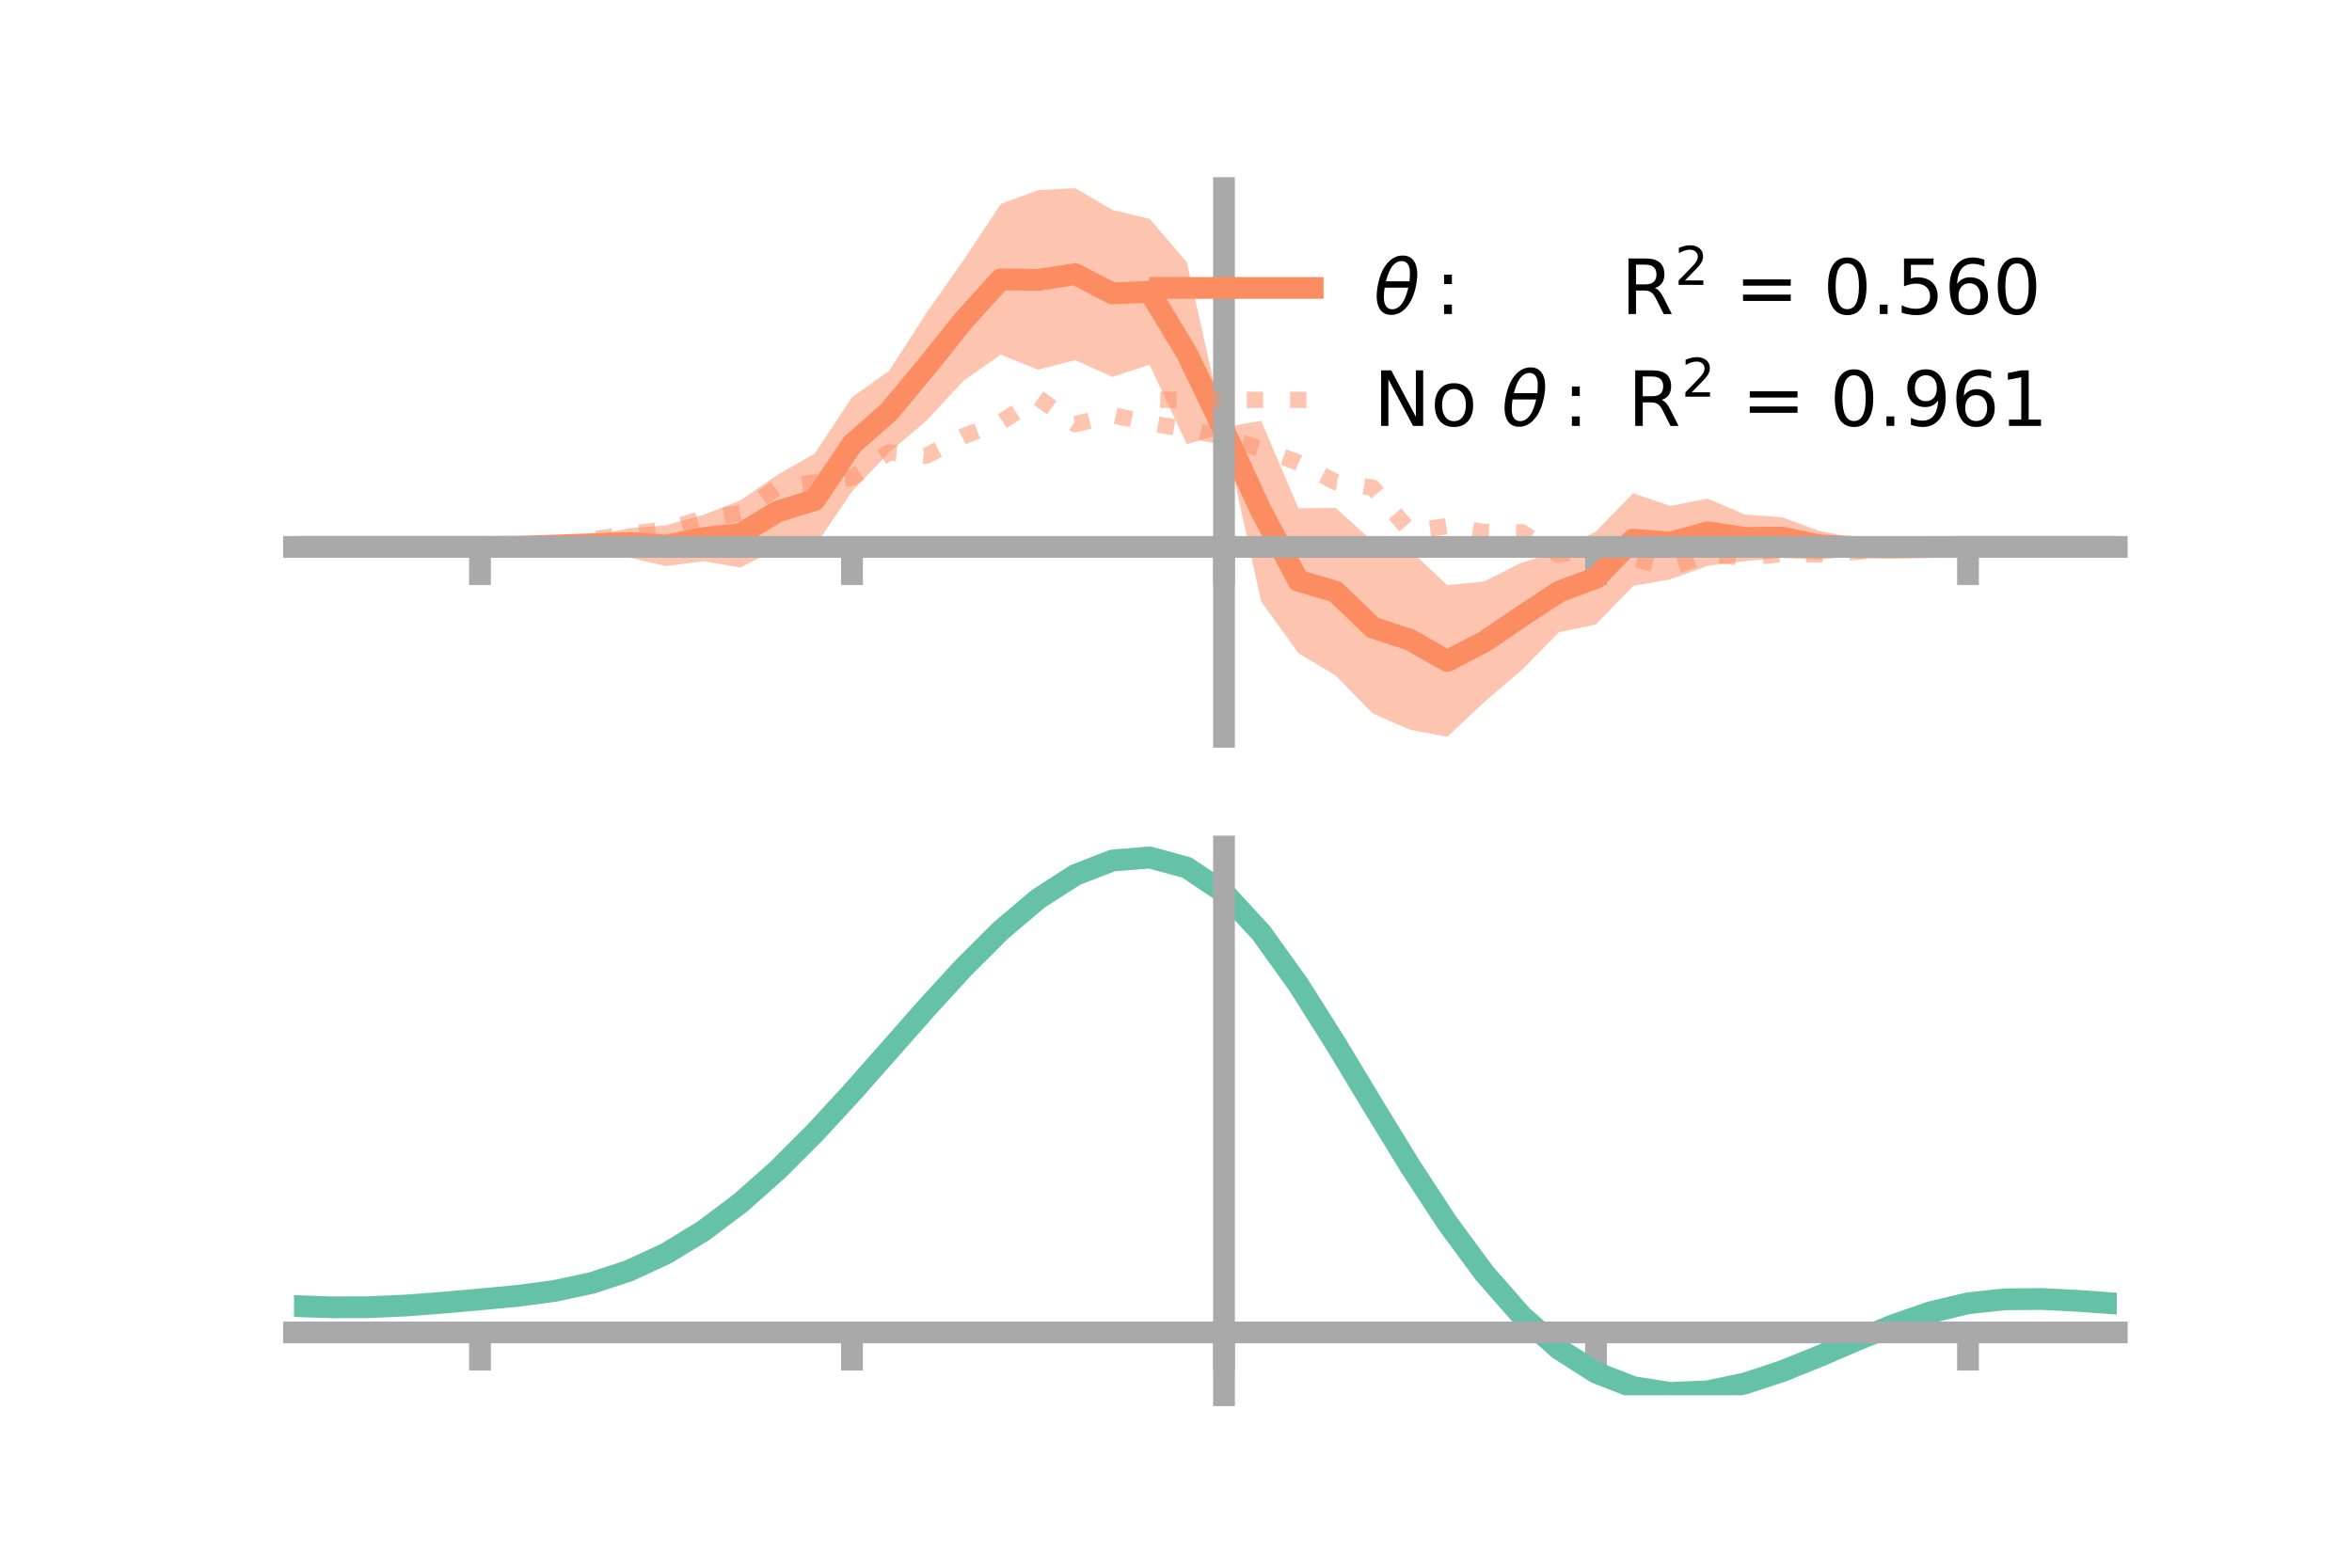 <?xml version="1.0" encoding="utf-8" standalone="no"?>
<!DOCTYPE svg PUBLIC "-//W3C//DTD SVG 1.1//EN"
  "http://www.w3.org/Graphics/SVG/1.1/DTD/svg11.dtd">
<!-- Created with matplotlib (https://matplotlib.org/) -->
<svg height="144pt" version="1.1" viewBox="0 0 216 144" width="216pt" xmlns="http://www.w3.org/2000/svg" xmlns:xlink="http://www.w3.org/1999/xlink">
 <defs>
  <style type="text/css">*{stroke-linecap:butt;stroke-linejoin:round;}</style>
 </defs>
 <g id="figure_1">
  <g id="patch_1">
   <path d="M 0 144 
L 216 144 
L 216 0 
L 0 0 
z
" style="fill:none;"/>
  </g>
  <g id="axes_1">
   <g id="patch_2">
    <path d="M 27 67.68 
L 194.4 67.68 
L 194.4 17.28 
L 27 17.28 
z
" style="fill:none;"/>
   </g>
   <g id="PolyCollection_1">
    <path clip-path="url(#p7665a5f6b4)" d="M 27 50.236 
L 27 50.236 
L 30.416 50.236 
L 33.833 50.236 
L 37.249 50.236 
L 40.665 50.236 
L 44.082 50.236 
L 47.498 50.086 
L 50.914 49.702 
L 54.331 49.201 
L 57.747 48.525 
L 61.163 48.249 
L 64.58 47.304 
L 67.996 45.97 
L 71.412 43.61 
L 74.829 41.653 
L 78.245 36.484 
L 81.661 34.057 
L 85.078 28.743 
L 88.494 23.887 
L 91.91 18.739 
L 95.327 17.46 
L 98.743 17.28 
L 102.159 19.286 
L 105.576 20.096 
L 108.992 24.084 
L 112.408 39.25 
L 115.824 38.649 
L 119.241 46.693 
L 122.657 46.648 
L 126.073 49.74 
L 129.49 50.518 
L 132.906 53.751 
L 136.322 53.407 
L 139.739 51.673 
L 143.155 50.644 
L 146.571 48.808 
L 149.988 45.309 
L 153.404 46.472 
L 156.82 45.803 
L 160.237 47.259 
L 163.653 47.515 
L 167.069 48.757 
L 170.486 49.465 
L 173.902 49.871 
L 177.318 50.109 
L 180.735 50.236 
L 184.151 50.236 
L 187.567 50.236 
L 190.984 50.236 
L 194.4 50.236 
L 194.4 50.236 
L 194.4 50.236 
L 190.984 50.236 
L 187.567 50.236 
L 184.151 50.236 
L 180.735 50.236 
L 177.318 50.379 
L 173.902 50.706 
L 170.486 51.057 
L 167.069 51.419 
L 163.653 51.246 
L 160.237 51.541 
L 156.82 51.98 
L 153.404 53.209 
L 149.988 53.819 
L 146.571 57.354 
L 143.155 58.08 
L 139.739 61.558 
L 136.322 64.481 
L 132.906 67.68 
L 129.49 67.025 
L 126.073 65.545 
L 122.657 62.046 
L 119.241 60.004 
L 115.824 55.248 
L 112.408 39.795 
L 108.992 40.797 
L 105.576 33.505 
L 102.159 34.62 
L 98.743 33.079 
L 95.327 33.96 
L 91.91 32.575 
L 88.494 34.972 
L 85.078 38.647 
L 81.661 41.548 
L 78.245 45.151 
L 74.829 50.187 
L 71.412 50.369 
L 67.996 52.13 
L 64.58 51.547 
L 61.163 51.996 
L 57.747 51.217 
L 54.331 50.789 
L 50.914 50.532 
L 47.498 50.354 
L 44.082 50.236 
L 40.665 50.236 
L 37.249 50.236 
L 33.833 50.236 
L 30.416 50.236 
L 27 50.236 
z
" style="fill:#fc8d62;fill-opacity:0.5;"/>
   </g>
   <g id="matplotlib.axis_1">
    <g id="xtick_1">
     <g id="line2d_1">
      <defs>
       <path d="M 0 0 
L 0 3.5 
" id="mf7559a46e1" style="stroke:#a9a9a9;stroke-width:2;"/>
      </defs>
      <g>
       <use style="fill:#a9a9a9;stroke:#a9a9a9;stroke-width:2;" x="44.082" xlink:href="#mf7559a46e1" y="50.236"/>
      </g>
     </g>
    </g>
    <g id="xtick_2">
     <g id="line2d_2">
      <g>
       <use style="fill:#a9a9a9;stroke:#a9a9a9;stroke-width:2;" x="78.245" xlink:href="#mf7559a46e1" y="50.236"/>
      </g>
     </g>
    </g>
    <g id="xtick_3">
     <g id="line2d_3">
      <g>
       <use style="fill:#a9a9a9;stroke:#a9a9a9;stroke-width:2;" x="112.408" xlink:href="#mf7559a46e1" y="50.236"/>
      </g>
     </g>
    </g>
    <g id="xtick_4">
     <g id="line2d_4">
      <g>
       <use style="fill:#a9a9a9;stroke:#a9a9a9;stroke-width:2;" x="146.571" xlink:href="#mf7559a46e1" y="50.236"/>
      </g>
     </g>
    </g>
    <g id="xtick_5">
     <g id="line2d_5">
      <g>
       <use style="fill:#a9a9a9;stroke:#a9a9a9;stroke-width:2;" x="180.735" xlink:href="#mf7559a46e1" y="50.236"/>
      </g>
     </g>
    </g>
   </g>
   <g id="matplotlib.axis_2"/>
   <g id="line2d_6">
    <path clip-path="url(#p7665a5f6b4)" d="M 27 50.236 
L 30.416 50.236 
L 33.833 50.236 
L 37.249 50.236 
L 40.665 50.236 
L 44.082 50.236 
L 47.498 50.22 
L 50.914 50.117 
L 54.331 49.995 
L 57.747 49.871 
L 61.163 50.122 
L 64.58 49.426 
L 67.996 49.05 
L 71.412 46.989 
L 74.829 45.92 
L 78.245 40.817 
L 81.661 37.802 
L 85.078 33.695 
L 88.494 29.429 
L 91.91 25.657 
L 95.327 25.71 
L 98.743 25.179 
L 102.159 26.953 
L 105.576 26.801 
L 108.992 32.441 
L 112.408 39.522 
L 115.824 46.948 
L 119.241 53.348 
L 122.657 54.347 
L 126.073 57.642 
L 129.49 58.771 
L 132.906 60.716 
L 136.322 58.944 
L 139.739 56.615 
L 143.155 54.362 
L 146.571 53.081 
L 149.988 49.564 
L 153.404 49.84 
L 156.82 48.891 
L 160.237 49.4 
L 163.653 49.381 
L 167.069 50.088 
L 170.486 50.261 
L 173.902 50.289 
L 177.318 50.244 
L 180.735 50.236 
L 184.151 50.236 
L 187.567 50.236 
L 190.984 50.236 
L 194.4 50.236 
" style="fill:none;stroke:#fc8d62;stroke-linecap:square;stroke-width:2;"/>
   </g>
   <g id="line2d_7">
    <path clip-path="url(#p7665a5f6b4)" d="M 27 50.236 
L 30.416 50.236 
L 33.833 50.236 
L 37.249 50.236 
L 40.665 50.236 
L 44.082 50.236 
L 47.498 50.154 
L 50.914 50.042 
L 54.331 49.56 
L 57.747 49.055 
L 61.163 48.638 
L 64.58 47.625 
L 67.996 47.126 
L 71.412 44.748 
L 74.829 44.307 
L 78.245 43.878 
L 81.661 41.546 
L 85.078 41.865 
L 88.494 40.065 
L 91.91 38.779 
L 95.327 36.542 
L 98.743 38.965 
L 102.159 38.133 
L 105.576 38.874 
L 108.992 39.435 
L 112.408 40.141 
L 115.824 41.244 
L 119.241 42.496 
L 122.657 44.282 
L 126.073 44.797 
L 129.49 48.798 
L 132.906 48.33 
L 136.322 48.868 
L 139.739 48.891 
L 143.155 50.977 
L 146.571 50.264 
L 149.988 51.322 
L 153.404 52.174 
L 156.82 50.895 
L 160.237 51.243 
L 163.653 50.884 
L 167.069 50.92 
L 170.486 50.695 
L 173.902 50.364 
L 177.318 50.31 
L 180.735 50.236 
L 184.151 50.236 
L 187.567 50.236 
L 190.984 50.236 
L 194.4 50.236 
" style="fill:none;stroke:#fc8d62;stroke-dasharray:1.5,2.475;stroke-dashoffset:0;stroke-opacity:0.5;stroke-width:1.5;"/>
   </g>
   <g id="patch_3">
    <path d="M 112.408 67.68 
L 112.408 17.28 
" style="fill:none;stroke:#a9a9a9;stroke-linecap:square;stroke-linejoin:miter;stroke-width:2;"/>
   </g>
   <g id="patch_4">
    <path d="M 194.4 67.68 
L 194.4 17.28 
" style="fill:none;"/>
   </g>
   <g id="patch_5">
    <path d="M 27 50.236 
L 194.4 50.236 
" style="fill:none;stroke:#a9a9a9;stroke-linecap:square;stroke-linejoin:miter;stroke-width:2;"/>
   </g>
   <g id="patch_6">
    <path d="M 27 17.28 
L 194.4 17.28 
" style="fill:none;"/>
   </g>
   <g id="legend_1">
    <g id="line2d_8">
     <path d="M 106.55 26.449 
L 120.55 26.449 
" style="fill:none;stroke:#fc8d62;stroke-linecap:square;stroke-width:2;"/>
    </g>
    <g id="line2d_9"/>
    <g id="text_1">
     <!-- $\theta:$      R$^{2}$ = 0.560 -->
     <g transform="translate(126.15 28.899)scale(0.07 -0.07)">
      <defs>
       <path d="M 45.516 34.672 
L 14.453 34.672 
Q 12.359 20.062 14.5 13.875 
Q 17.188 6.25 24.469 6.25 
Q 31.781 6.25 37.359 13.922 
Q 42.234 20.656 45.516 34.672 
z
M 47.016 42.969 
Q 48.344 56.844 46.625 61.719 
Q 43.953 69.438 36.766 69.438 
Q 29.297 69.438 23.828 61.812 
Q 19.531 55.672 16.156 42.969 
z
M 38.188 76.766 
Q 49.906 76.766 54.594 66.406 
Q 59.281 56.109 55.719 37.844 
Q 52.203 19.625 43.453 9.281 
Q 34.766 -1.125 23.047 -1.125 
Q 11.281 -1.125 6.641 9.281 
Q 2 19.625 5.516 37.844 
Q 9.078 56.109 17.719 66.406 
Q 26.422 76.766 38.188 76.766 
z
" id="DejaVuSans-Oblique-952"/>
       <path d="M 11.719 12.406 
L 22.016 12.406 
L 22.016 0 
L 11.719 0 
z
M 11.719 51.703 
L 22.016 51.703 
L 22.016 39.312 
L 11.719 39.312 
z
" id="DejaVuSans-58"/>
       <path id="DejaVuSans-32"/>
       <path d="M 44.391 34.188 
Q 47.562 33.109 50.562 29.594 
Q 53.562 26.078 56.594 19.922 
L 66.609 0 
L 56 0 
L 46.688 18.703 
Q 43.062 26.031 39.672 28.422 
Q 36.281 30.812 30.422 30.812 
L 19.672 30.812 
L 19.672 0 
L 9.812 0 
L 9.812 72.906 
L 32.078 72.906 
Q 44.578 72.906 50.734 67.672 
Q 56.891 62.453 56.891 51.906 
Q 56.891 45.016 53.688 40.469 
Q 50.484 35.938 44.391 34.188 
z
M 19.672 64.797 
L 19.672 38.922 
L 32.078 38.922 
Q 39.203 38.922 42.844 42.219 
Q 46.484 45.516 46.484 51.906 
Q 46.484 58.297 42.844 61.547 
Q 39.203 64.797 32.078 64.797 
z
" id="DejaVuSans-82"/>
       <path d="M 19.188 8.297 
L 53.609 8.297 
L 53.609 0 
L 7.328 0 
L 7.328 8.297 
Q 12.938 14.109 22.625 23.891 
Q 32.328 33.688 34.812 36.531 
Q 39.547 41.844 41.422 45.531 
Q 43.312 49.219 43.312 52.781 
Q 43.312 58.594 39.234 62.25 
Q 35.156 65.922 28.609 65.922 
Q 23.969 65.922 18.812 64.312 
Q 13.672 62.703 7.812 59.422 
L 7.812 69.391 
Q 13.766 71.781 18.938 73 
Q 24.125 74.219 28.422 74.219 
Q 39.75 74.219 46.484 68.547 
Q 53.219 62.891 53.219 53.422 
Q 53.219 48.922 51.531 44.891 
Q 49.859 40.875 45.406 35.406 
Q 44.188 33.984 37.641 27.219 
Q 31.109 20.453 19.188 8.297 
z
" id="DejaVuSans-50"/>
       <path d="M 10.594 45.406 
L 73.188 45.406 
L 73.188 37.203 
L 10.594 37.203 
z
M 10.594 25.484 
L 73.188 25.484 
L 73.188 17.188 
L 10.594 17.188 
z
" id="DejaVuSans-61"/>
       <path d="M 31.781 66.406 
Q 24.172 66.406 20.328 58.906 
Q 16.5 51.422 16.5 36.375 
Q 16.5 21.391 20.328 13.891 
Q 24.172 6.391 31.781 6.391 
Q 39.453 6.391 43.281 13.891 
Q 47.125 21.391 47.125 36.375 
Q 47.125 51.422 43.281 58.906 
Q 39.453 66.406 31.781 66.406 
z
M 31.781 74.219 
Q 44.047 74.219 50.516 64.516 
Q 56.984 54.828 56.984 36.375 
Q 56.984 17.969 50.516 8.266 
Q 44.047 -1.422 31.781 -1.422 
Q 19.531 -1.422 13.062 8.266 
Q 6.594 17.969 6.594 36.375 
Q 6.594 54.828 13.062 64.516 
Q 19.531 74.219 31.781 74.219 
z
" id="DejaVuSans-48"/>
       <path d="M 10.688 12.406 
L 21 12.406 
L 21 0 
L 10.688 0 
z
" id="DejaVuSans-46"/>
       <path d="M 10.797 72.906 
L 49.516 72.906 
L 49.516 64.594 
L 19.828 64.594 
L 19.828 46.734 
Q 21.969 47.469 24.109 47.828 
Q 26.266 48.188 28.422 48.188 
Q 40.625 48.188 47.75 41.5 
Q 54.891 34.812 54.891 23.391 
Q 54.891 11.625 47.562 5.094 
Q 40.234 -1.422 26.906 -1.422 
Q 22.312 -1.422 17.547 -0.641 
Q 12.797 0.141 7.719 1.703 
L 7.719 11.625 
Q 12.109 9.234 16.797 8.062 
Q 21.484 6.891 26.703 6.891 
Q 35.156 6.891 40.078 11.328 
Q 45.016 15.766 45.016 23.391 
Q 45.016 31 40.078 35.438 
Q 35.156 39.891 26.703 39.891 
Q 22.75 39.891 18.812 39.016 
Q 14.891 38.141 10.797 36.281 
z
" id="DejaVuSans-53"/>
       <path d="M 33.016 40.375 
Q 26.375 40.375 22.484 35.828 
Q 18.609 31.297 18.609 23.391 
Q 18.609 15.531 22.484 10.953 
Q 26.375 6.391 33.016 6.391 
Q 39.656 6.391 43.531 10.953 
Q 47.406 15.531 47.406 23.391 
Q 47.406 31.297 43.531 35.828 
Q 39.656 40.375 33.016 40.375 
z
M 52.594 71.297 
L 52.594 62.312 
Q 48.875 64.062 45.094 64.984 
Q 41.312 65.922 37.594 65.922 
Q 27.828 65.922 22.672 59.328 
Q 17.531 52.734 16.797 39.406 
Q 19.672 43.656 24.016 45.922 
Q 28.375 48.188 33.594 48.188 
Q 44.578 48.188 50.953 41.516 
Q 57.328 34.859 57.328 23.391 
Q 57.328 12.156 50.688 5.359 
Q 44.047 -1.422 33.016 -1.422 
Q 20.359 -1.422 13.672 8.266 
Q 6.984 17.969 6.984 36.375 
Q 6.984 53.656 15.188 63.938 
Q 23.391 74.219 37.203 74.219 
Q 40.922 74.219 44.703 73.484 
Q 48.484 72.75 52.594 71.297 
z
" id="DejaVuSans-54"/>
      </defs>
      <use transform="translate(0 0.766)" xlink:href="#DejaVuSans-Oblique-952"/>
      <use transform="translate(80.664 0.766)" xlink:href="#DejaVuSans-58"/>
      <use transform="translate(133.838 0.766)" xlink:href="#DejaVuSans-32"/>
      <use transform="translate(165.625 0.766)" xlink:href="#DejaVuSans-32"/>
      <use transform="translate(197.412 0.766)" xlink:href="#DejaVuSans-32"/>
      <use transform="translate(229.199 0.766)" xlink:href="#DejaVuSans-32"/>
      <use transform="translate(260.986 0.766)" xlink:href="#DejaVuSans-32"/>
      <use transform="translate(292.773 0.766)" xlink:href="#DejaVuSans-32"/>
      <use transform="translate(324.561 0.766)" xlink:href="#DejaVuSans-82"/>
      <use transform="translate(395 39.047)scale(0.7)" xlink:href="#DejaVuSans-50"/>
      <use transform="translate(442.271 0.766)" xlink:href="#DejaVuSans-32"/>
      <use transform="translate(474.058 0.766)" xlink:href="#DejaVuSans-61"/>
      <use transform="translate(557.847 0.766)" xlink:href="#DejaVuSans-32"/>
      <use transform="translate(589.634 0.766)" xlink:href="#DejaVuSans-48"/>
      <use transform="translate(653.257 0.766)" xlink:href="#DejaVuSans-46"/>
      <use transform="translate(685.044 0.766)" xlink:href="#DejaVuSans-53"/>
      <use transform="translate(748.667 0.766)" xlink:href="#DejaVuSans-54"/>
      <use transform="translate(812.29 0.766)" xlink:href="#DejaVuSans-48"/>
     </g>
    </g>
    <g id="line2d_10">
     <path d="M 106.55 36.724 
L 120.55 36.724 
" style="fill:none;stroke:#fc8d62;stroke-dasharray:1.5,2.475;stroke-dashoffset:0;stroke-opacity:0.5;stroke-width:1.5;"/>
    </g>
    <g id="line2d_11"/>
    <g id="text_2">
     <!-- No $\theta:$ R$^{2}$ = 0.961 -->
     <g transform="translate(126.15 39.174)scale(0.07 -0.07)">
      <defs>
       <path d="M 9.812 72.906 
L 23.094 72.906 
L 55.422 11.922 
L 55.422 72.906 
L 64.984 72.906 
L 64.984 0 
L 51.703 0 
L 19.391 60.984 
L 19.391 0 
L 9.812 0 
z
" id="DejaVuSans-78"/>
       <path d="M 30.609 48.391 
Q 23.391 48.391 19.188 42.75 
Q 14.984 37.109 14.984 27.297 
Q 14.984 17.484 19.156 11.844 
Q 23.344 6.203 30.609 6.203 
Q 37.797 6.203 41.984 11.859 
Q 46.188 17.531 46.188 27.297 
Q 46.188 37.016 41.984 42.703 
Q 37.797 48.391 30.609 48.391 
z
M 30.609 56 
Q 42.328 56 49.016 48.375 
Q 55.719 40.766 55.719 27.297 
Q 55.719 13.875 49.016 6.219 
Q 42.328 -1.422 30.609 -1.422 
Q 18.844 -1.422 12.172 6.219 
Q 5.516 13.875 5.516 27.297 
Q 5.516 40.766 12.172 48.375 
Q 18.844 56 30.609 56 
z
" id="DejaVuSans-111"/>
       <path d="M 10.984 1.516 
L 10.984 10.5 
Q 14.703 8.734 18.5 7.812 
Q 22.312 6.891 25.984 6.891 
Q 35.75 6.891 40.891 13.453 
Q 46.047 20.016 46.781 33.406 
Q 43.953 29.203 39.594 26.953 
Q 35.25 24.703 29.984 24.703 
Q 19.047 24.703 12.672 31.312 
Q 6.297 37.938 6.297 49.422 
Q 6.297 60.641 12.938 67.422 
Q 19.578 74.219 30.609 74.219 
Q 43.266 74.219 49.922 64.516 
Q 56.594 54.828 56.594 36.375 
Q 56.594 19.141 48.406 8.859 
Q 40.234 -1.422 26.422 -1.422 
Q 22.703 -1.422 18.891 -0.688 
Q 15.094 0.047 10.984 1.516 
z
M 30.609 32.422 
Q 37.25 32.422 41.125 36.953 
Q 45.016 41.5 45.016 49.422 
Q 45.016 57.281 41.125 61.844 
Q 37.25 66.406 30.609 66.406 
Q 23.969 66.406 20.094 61.844 
Q 16.219 57.281 16.219 49.422 
Q 16.219 41.5 20.094 36.953 
Q 23.969 32.422 30.609 32.422 
z
" id="DejaVuSans-57"/>
       <path d="M 12.406 8.297 
L 28.516 8.297 
L 28.516 63.922 
L 10.984 60.406 
L 10.984 69.391 
L 28.422 72.906 
L 38.281 72.906 
L 38.281 8.297 
L 54.391 8.297 
L 54.391 0 
L 12.406 0 
z
" id="DejaVuSans-49"/>
      </defs>
      <use transform="translate(0 0.766)" xlink:href="#DejaVuSans-78"/>
      <use transform="translate(74.805 0.766)" xlink:href="#DejaVuSans-111"/>
      <use transform="translate(135.986 0.766)" xlink:href="#DejaVuSans-32"/>
      <use transform="translate(167.773 0.766)" xlink:href="#DejaVuSans-Oblique-952"/>
      <use transform="translate(248.438 0.766)" xlink:href="#DejaVuSans-58"/>
      <use transform="translate(301.611 0.766)" xlink:href="#DejaVuSans-32"/>
      <use transform="translate(333.398 0.766)" xlink:href="#DejaVuSans-82"/>
      <use transform="translate(403.838 39.047)scale(0.7)" xlink:href="#DejaVuSans-50"/>
      <use transform="translate(451.108 0.766)" xlink:href="#DejaVuSans-32"/>
      <use transform="translate(482.896 0.766)" xlink:href="#DejaVuSans-61"/>
      <use transform="translate(566.685 0.766)" xlink:href="#DejaVuSans-32"/>
      <use transform="translate(598.472 0.766)" xlink:href="#DejaVuSans-48"/>
      <use transform="translate(662.095 0.766)" xlink:href="#DejaVuSans-46"/>
      <use transform="translate(693.882 0.766)" xlink:href="#DejaVuSans-57"/>
      <use transform="translate(757.505 0.766)" xlink:href="#DejaVuSans-54"/>
      <use transform="translate(821.128 0.766)" xlink:href="#DejaVuSans-49"/>
     </g>
    </g>
   </g>
  </g>
  <g id="axes_2">
   <g id="patch_7">
    <path d="M 27 128.16 
L 194.4 128.16 
L 194.4 77.76 
L 27 77.76 
z
" style="fill:none;"/>
   </g>
   <g id="PolyCollection_2">
    <path clip-path="url(#p0d1ff57a17)" d="M 27 120.012 
L 27 119.917 
L 30.416 120.046 
L 33.833 120.031 
L 37.249 119.871 
L 40.665 119.601 
L 44.082 119.282 
L 47.498 118.955 
L 50.914 118.491 
L 54.331 117.747 
L 57.747 116.608 
L 61.163 114.999 
L 64.58 112.879 
L 67.996 110.249 
L 71.412 107.147 
L 74.829 103.647 
L 78.245 99.851 
L 81.661 95.89 
L 85.078 91.915 
L 88.494 88.096 
L 91.91 84.613 
L 95.327 81.653 
L 98.743 79.403 
L 102.159 78.047 
L 105.576 77.76 
L 108.992 78.705 
L 112.408 81.027 
L 115.824 84.786 
L 119.241 89.62 
L 122.657 95.111 
L 126.073 100.869 
L 129.49 106.548 
L 132.906 111.86 
L 136.322 116.578 
L 139.739 120.539 
L 143.155 123.643 
L 146.571 125.855 
L 149.988 127.196 
L 153.404 127.738 
L 156.82 127.59 
L 160.237 126.887 
L 163.653 125.779 
L 167.069 124.424 
L 170.486 122.981 
L 173.902 121.603 
L 177.318 120.438 
L 180.735 119.627 
L 184.151 119.262 
L 187.567 119.244 
L 190.984 119.428 
L 194.4 119.687 
L 194.4 119.805 
L 194.4 119.805 
L 190.984 119.568 
L 187.567 119.401 
L 184.151 119.429 
L 180.735 119.799 
L 177.318 120.622 
L 173.902 121.817 
L 170.486 123.24 
L 167.069 124.734 
L 163.653 126.135 
L 160.237 127.277 
L 156.82 128.001 
L 153.404 128.16 
L 149.988 127.629 
L 146.571 126.315 
L 143.155 124.163 
L 139.739 121.158 
L 136.322 117.335 
L 132.906 112.783 
L 129.49 107.654 
L 126.073 102.164 
L 122.657 96.59 
L 119.241 91.267 
L 115.824 86.578 
L 112.408 82.931 
L 108.992 80.683 
L 105.576 79.768 
L 102.159 80.041 
L 98.743 81.341 
L 95.327 83.496 
L 91.91 86.326 
L 88.494 89.651 
L 85.078 93.292 
L 81.661 97.078 
L 78.245 100.847 
L 74.829 104.458 
L 71.412 107.79 
L 67.996 110.746 
L 64.58 113.26 
L 61.163 115.295 
L 57.747 116.85 
L 54.331 117.955 
L 50.914 118.677 
L 47.498 119.121 
L 44.082 119.428 
L 40.665 119.723 
L 37.249 119.969 
L 33.833 120.112 
L 30.416 120.125 
L 27 120.012 
z
" style="fill:#66c2a5;fill-opacity:0.5;"/>
   </g>
   <g id="matplotlib.axis_3">
    <g id="xtick_6">
     <g id="line2d_12">
      <g>
       <use style="fill:#a9a9a9;stroke:#a9a9a9;stroke-width:2;" x="44.082" xlink:href="#mf7559a46e1" y="122.391"/>
      </g>
     </g>
    </g>
    <g id="xtick_7">
     <g id="line2d_13">
      <g>
       <use style="fill:#a9a9a9;stroke:#a9a9a9;stroke-width:2;" x="78.245" xlink:href="#mf7559a46e1" y="122.391"/>
      </g>
     </g>
    </g>
    <g id="xtick_8">
     <g id="line2d_14">
      <g>
       <use style="fill:#a9a9a9;stroke:#a9a9a9;stroke-width:2;" x="112.408" xlink:href="#mf7559a46e1" y="122.391"/>
      </g>
     </g>
    </g>
    <g id="xtick_9">
     <g id="line2d_15">
      <g>
       <use style="fill:#a9a9a9;stroke:#a9a9a9;stroke-width:2;" x="146.571" xlink:href="#mf7559a46e1" y="122.391"/>
      </g>
     </g>
    </g>
    <g id="xtick_10">
     <g id="line2d_16">
      <g>
       <use style="fill:#a9a9a9;stroke:#a9a9a9;stroke-width:2;" x="180.735" xlink:href="#mf7559a46e1" y="122.391"/>
      </g>
     </g>
    </g>
   </g>
   <g id="matplotlib.axis_4"/>
   <g id="line2d_17">
    <path clip-path="url(#p0d1ff57a17)" d="M 27 119.965 
L 30.416 120.085 
L 33.833 120.072 
L 37.249 119.92 
L 40.665 119.662 
L 44.082 119.355 
L 47.498 119.038 
L 50.914 118.584 
L 54.331 117.851 
L 57.747 116.729 
L 61.163 115.147 
L 64.58 113.069 
L 67.996 110.497 
L 71.412 107.469 
L 74.829 104.053 
L 78.245 100.349 
L 81.661 96.484 
L 85.078 92.604 
L 88.494 88.873 
L 91.91 85.469 
L 95.327 82.574 
L 98.743 80.372 
L 102.159 79.044 
L 105.576 78.764 
L 108.992 79.694 
L 112.408 81.979 
L 115.824 85.682 
L 119.241 90.444 
L 122.657 95.851 
L 126.073 101.516 
L 129.49 107.101 
L 132.906 112.322 
L 136.322 116.956 
L 139.739 120.848 
L 143.155 123.903 
L 146.571 126.085 
L 149.988 127.412 
L 153.404 127.949 
L 156.82 127.796 
L 160.237 127.082 
L 163.653 125.957 
L 167.069 124.579 
L 170.486 123.111 
L 173.902 121.71 
L 177.318 120.53 
L 180.735 119.713 
L 184.151 119.346 
L 187.567 119.323 
L 190.984 119.498 
L 194.4 119.746 
" style="fill:none;stroke:#66c2a5;stroke-linecap:square;stroke-width:2;"/>
   </g>
   <g id="patch_8">
    <path d="M 112.408 128.16 
L 112.408 77.76 
" style="fill:none;stroke:#a9a9a9;stroke-linecap:square;stroke-linejoin:miter;stroke-width:2;"/>
   </g>
   <g id="patch_9">
    <path d="M 194.4 128.16 
L 194.4 77.76 
" style="fill:none;"/>
   </g>
   <g id="patch_10">
    <path d="M 27 122.391 
L 194.4 122.391 
" style="fill:none;stroke:#a9a9a9;stroke-linecap:square;stroke-linejoin:miter;stroke-width:2;"/>
   </g>
   <g id="patch_11">
    <path d="M 27 77.76 
L 194.4 77.76 
" style="fill:none;"/>
   </g>
  </g>
 </g>
 <defs>
  <clipPath id="p7665a5f6b4">
   <rect height="50.4" width="167.4" x="27" y="17.28"/>
  </clipPath>
  <clipPath id="p0d1ff57a17">
   <rect height="50.4" width="167.4" x="27" y="77.76"/>
  </clipPath>
 </defs>
</svg>
